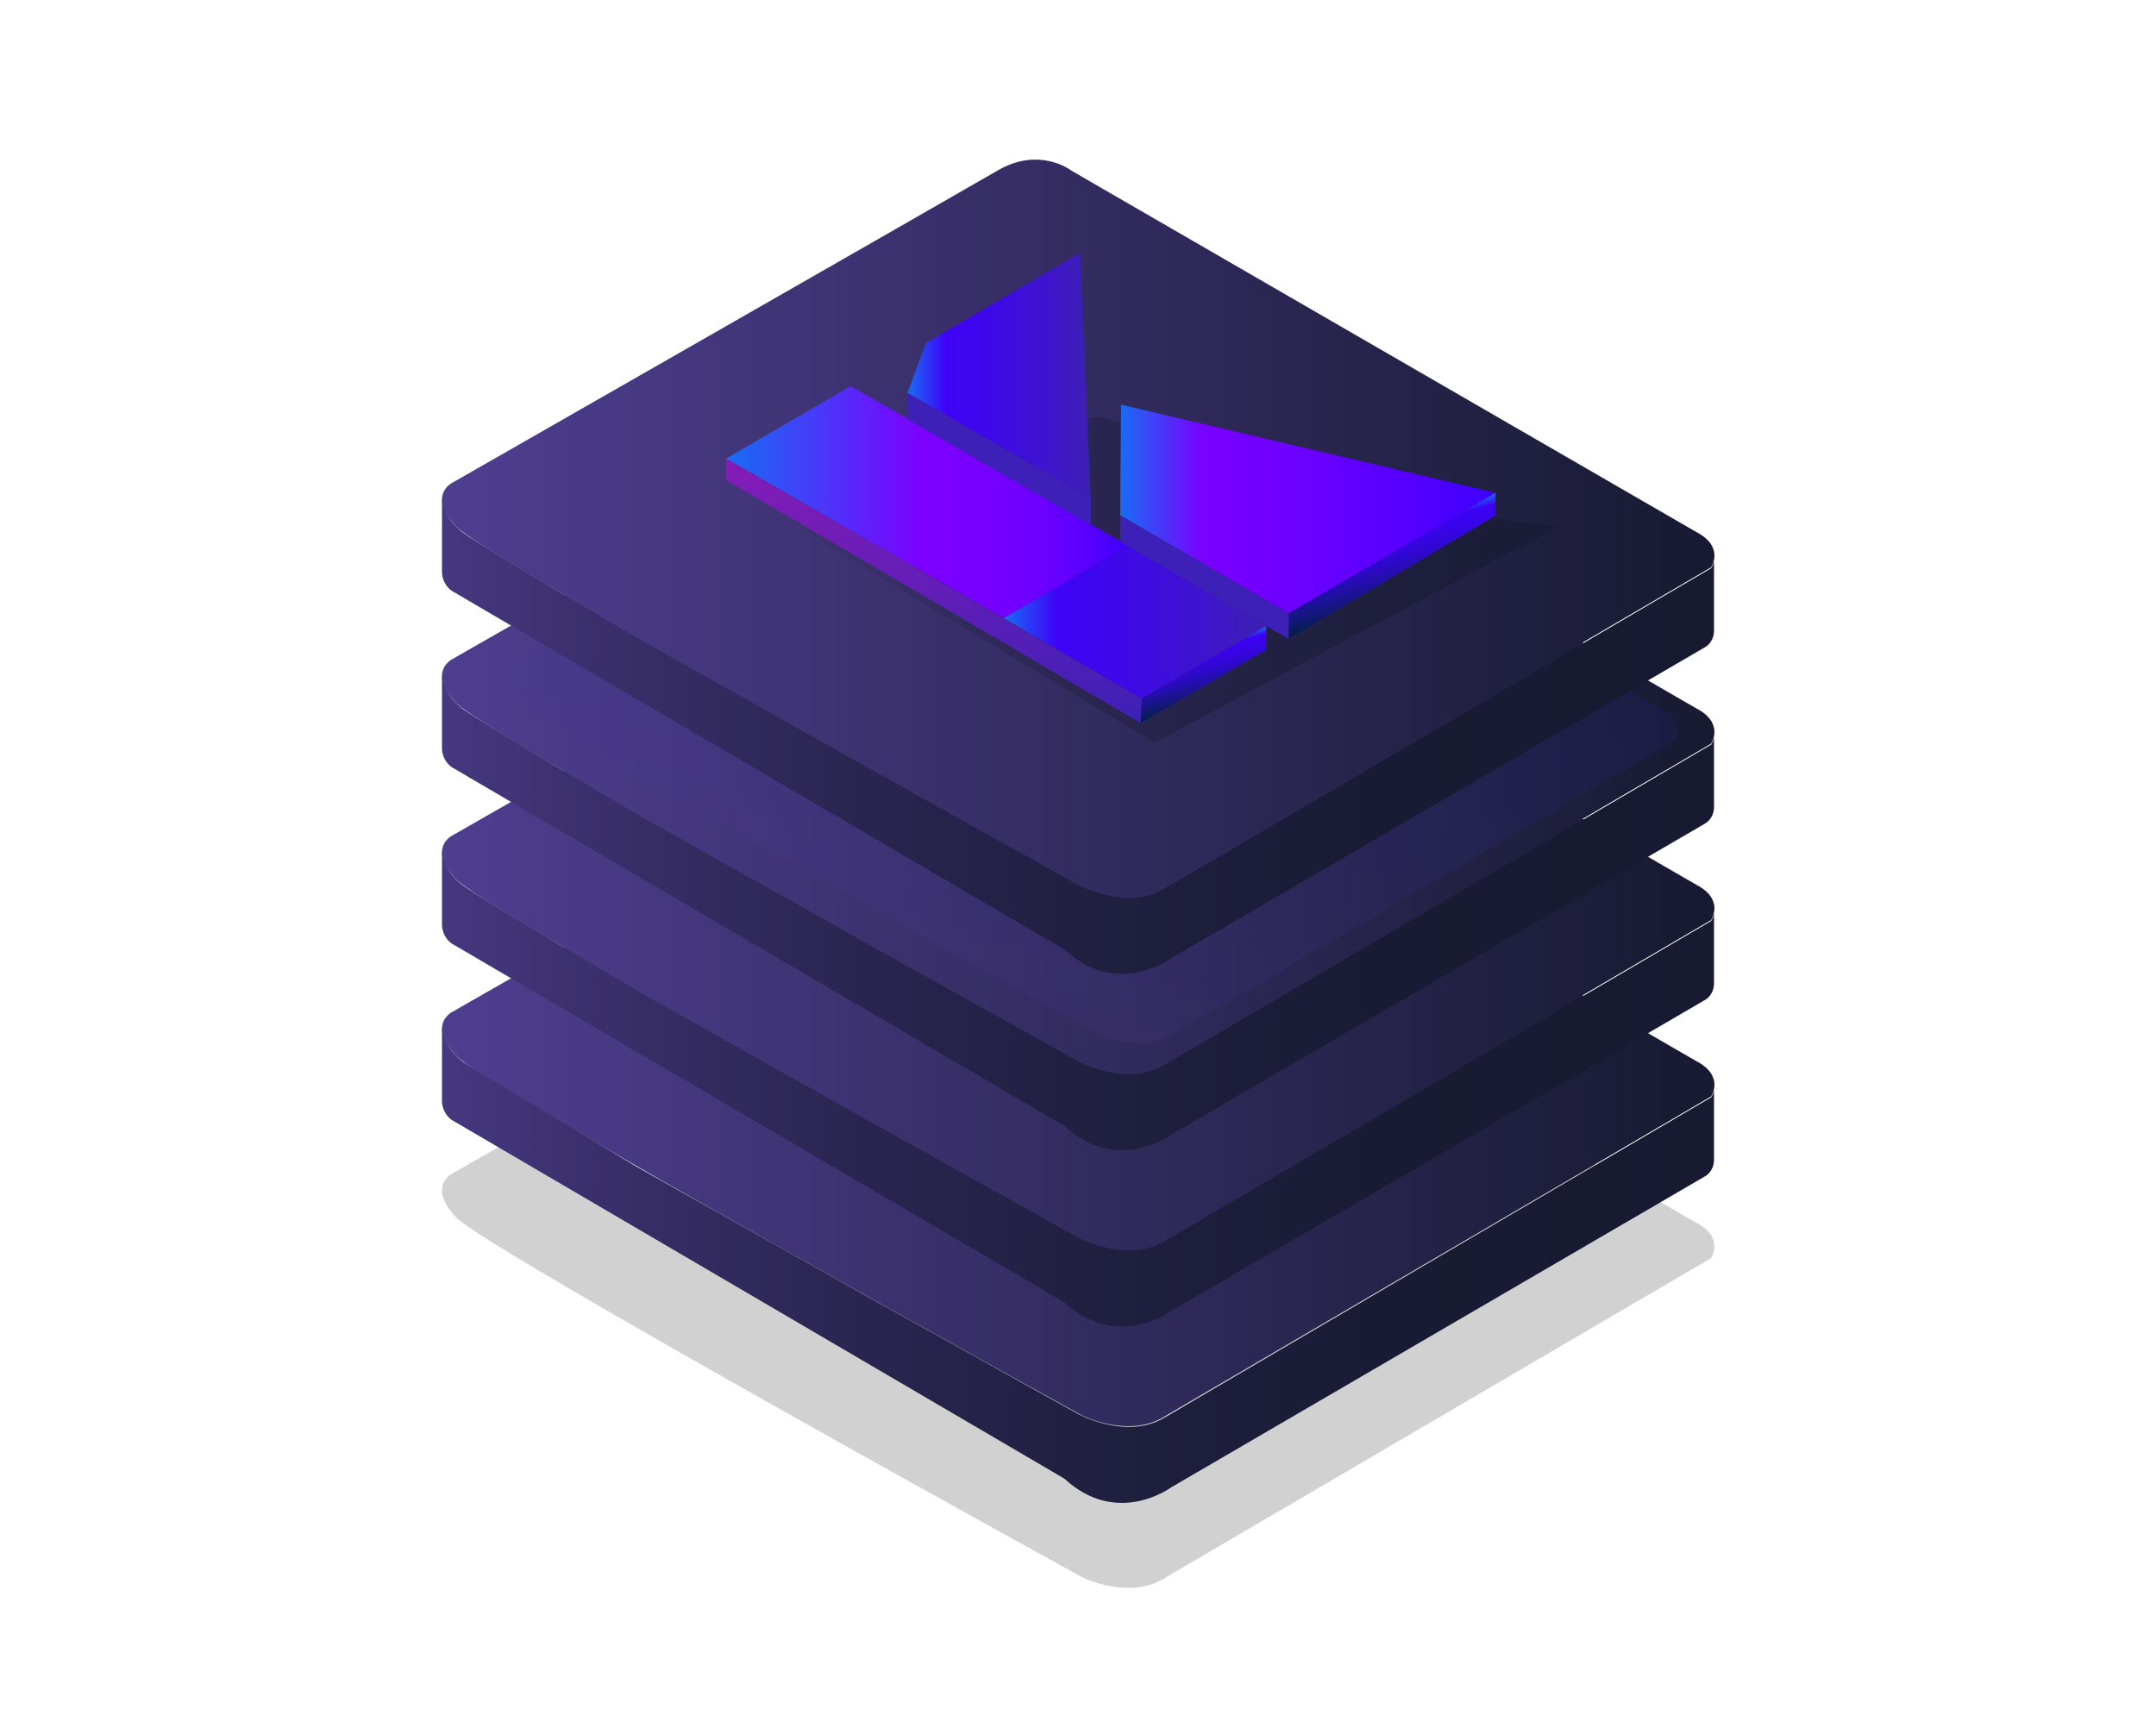 <svg xmlns="http://www.w3.org/2000/svg" viewBox="151.7 164 220 177" style="enable-background:new 151.7 164 220 177" xml:space="preserve"><path d="M197.8 283.8s-2.5 1.3.4 4.4c2.9 3.2 63.8 36.7 63.8 36.7s5 2.6 8.8 0l55.5-32.5s1.4-2.1-1.5-3.6L261 251.9s-3.2-2.5-7.5 0-55.7 31.9-55.7 31.9z" style="opacity:.2;fill:#1e1a21"/><linearGradient id="a" gradientUnits="userSpaceOnUse" x1="196.753" y1="271.903" x2="326.587" y2="271.903"><stop offset="0" style="stop-color:#4f3e90"/><stop offset="1" style="stop-color:#171a31"/></linearGradient><path d="M197.8 267.3s-2.5 1.3.4 4.4c2.9 3.2 63.8 36.7 63.8 36.7s5 2.6 8.8 0l55.5-32.5s1.4-2.1-1.5-3.6L261 235.4s-3.2-2.5-7.5 0-55.7 31.9-55.7 31.9z" style="fill:url(#a)"/><linearGradient id="b" gradientUnits="userSpaceOnUse" x1="196.753" y1="293.051" x2="326.615" y2="293.051"><stop offset="0" style="stop-color:#463780"/><stop offset=".143" style="stop-color:#382e68"/><stop offset=".331" style="stop-color:#292550"/><stop offset=".529" style="stop-color:#1f1f3f"/><stop offset=".743" style="stop-color:#191b34"/><stop offset="1" style="stop-color:#171a31"/></linearGradient><path d="M196.8 276.4v-7.6s0 2 2.2 3.6c2.3 1.5 17.7 10.7 17.7 10.7l23.1 13 21.9 12.2s4.9 2.7 8.8.4 55.8-32.7 55.8-32.7.5-.7.3-1.8v8.2c0 .7-.4 1.4-1 1.7l-54.4 31.7s-5.5 4.1-10.9-.9l-62.5-36.6c-.6-.4-1-1.2-1-1.9z" style="fill:url(#b)"/><linearGradient id="c" gradientUnits="userSpaceOnUse" x1="196.753" y1="253.903" x2="326.587" y2="253.903"><stop offset="0" style="stop-color:#4f3e90"/><stop offset="1" style="stop-color:#171a31"/></linearGradient><path d="M197.8 249.3s-2.5 1.3.4 4.4c2.9 3.2 63.8 36.7 63.8 36.7s5 2.6 8.8 0l55.5-32.5s1.4-2.1-1.5-3.6L261 217.4s-3.2-2.5-7.5 0-55.7 31.9-55.7 31.9z" style="fill:url(#c)"/><linearGradient id="d" gradientUnits="userSpaceOnUse" x1="196.753" y1="275.051" x2="326.615" y2="275.051"><stop offset="0" style="stop-color:#463780"/><stop offset=".143" style="stop-color:#382e68"/><stop offset=".331" style="stop-color:#292550"/><stop offset=".529" style="stop-color:#1f1f3f"/><stop offset=".743" style="stop-color:#191b34"/><stop offset="1" style="stop-color:#171a31"/></linearGradient><path d="M196.8 258.4v-7.6s0 2 2.2 3.6 17.7 10.7 17.7 10.7l23.1 13 21.9 12.2s4.9 2.7 8.8.4 55.8-32.7 55.8-32.7.5-.7.3-1.8v8.2c0 .7-.4 1.4-1 1.7l-54.4 31.7s-5.5 4.1-10.9-.9l-62.5-36.6c-.6-.4-1-1.2-1-1.9z" style="fill:url(#d)"/><linearGradient id="e" gradientUnits="userSpaceOnUse" x1="196.753" y1="235.903" x2="326.587" y2="235.903"><stop offset="0" style="stop-color:#4f3e90"/><stop offset="1" style="stop-color:#171a31"/></linearGradient><path d="M197.8 231.3s-2.5 1.3.4 4.4c2.9 3.2 63.8 36.7 63.8 36.7s5 2.6 8.8 0l55.5-32.5s1.4-2.1-1.5-3.6L261 199.4s-3.2-2.5-7.5 0-55.7 31.9-55.7 31.9z" style="fill:url(#e)"/><linearGradient id="f" gradientUnits="userSpaceOnUse" x1="196.753" y1="257.051" x2="326.615" y2="257.051"><stop offset="0" style="stop-color:#463780"/><stop offset=".143" style="stop-color:#382e68"/><stop offset=".331" style="stop-color:#292550"/><stop offset=".529" style="stop-color:#1f1f3f"/><stop offset=".743" style="stop-color:#191b34"/><stop offset="1" style="stop-color:#171a31"/></linearGradient><path d="M196.8 240.4v-7.6s0 2 2.2 3.6 17.7 10.7 17.7 10.7l23.1 13 21.9 12.2s4.9 2.7 8.8.4 55.8-32.7 55.8-32.7.5-.7.3-1.8v8.2c0 .7-.4 1.4-1 1.7l-54.4 31.7s-5.5 4.1-10.9-.9l-62.5-36.6c-.6-.4-1-1.2-1-1.9z" style="fill:url(#f)"/><linearGradient id="g" gradientUnits="userSpaceOnUse" x1="254.911" y1="267.265" x2="271.743" y2="204.447"><stop offset="0" style="stop-color:#4f3e90;stop-opacity:.6"/><stop offset="1" style="stop-color:#171abf;stop-opacity:.4"/></linearGradient><path d="M204.6 231.6s-2.3 1.1.4 4.1c2.7 2.9 58.6 33.7 58.6 33.7s4.6 2.4 8 0l51-29.8s1.3-2-1.4-3.3l-58.6-33.9s-2.9-2.3-6.9 0c-3.9 2.2-51.1 29.2-51.1 29.2z" style="opacity:.25;fill:url(#g)"/><linearGradient id="h" gradientUnits="userSpaceOnUse" x1="196.753" y1="217.903" x2="326.587" y2="217.903"><stop offset="0" style="stop-color:#4f3e90"/><stop offset="1" style="stop-color:#171a31"/></linearGradient><path d="M197.8 213.3s-2.5 1.3.4 4.4c2.9 3.2 63.8 36.7 63.8 36.7s5 2.6 8.8 0l55.5-32.5s1.4-2.1-1.5-3.6L261 181.4s-3.2-2.5-7.5 0-55.7 31.9-55.7 31.9z" style="fill:url(#h)"/><linearGradient id="i" gradientUnits="userSpaceOnUse" x1="196.753" y1="239.051" x2="326.615" y2="239.051"><stop offset="0" style="stop-color:#463780"/><stop offset=".143" style="stop-color:#382e68"/><stop offset=".331" style="stop-color:#292550"/><stop offset=".529" style="stop-color:#1f1f3f"/><stop offset=".743" style="stop-color:#191b34"/><stop offset="1" style="stop-color:#171a31"/></linearGradient><path d="M196.8 222.4v-7.6s0 2 2.2 3.6 17.7 10.7 17.7 10.7l23.1 13 21.9 12.2s4.9 2.7 8.8.4 55.8-32.7 55.8-32.7.5-.7.3-1.8v8.2c0 .7-.4 1.4-1 1.7l-54.4 31.7s-5.5 4.1-10.9-.9l-62.5-36.6c-.6-.4-1-1.2-1-1.9z" style="fill:url(#i)"/><linearGradient id="j" gradientUnits="userSpaceOnUse" x1="225.797" y1="223.129" x2="310.833" y2="223.129"><stop offset="0" style="stop-color:#463780"/><stop offset=".143" style="stop-color:#382e68"/><stop offset=".331" style="stop-color:#292550"/><stop offset=".529" style="stop-color:#1f1f3f"/><stop offset=".743" style="stop-color:#191b34"/><stop offset="1" style="stop-color:#171a31"/></linearGradient><path style="opacity:.6;fill:url(#j)" d="m225.8 213.4 43.7 26.4 41.3-22.1-4.1-.4-42.9-10.8z"/><linearGradient id="k" gradientUnits="userSpaceOnUse" x1="225.797" y1="215.288" x2="266.769" y2="215.288"><stop offset="0" style="stop-color:#196CF4"/><stop offset=".489" style="stop-color:#7d00ff"/><stop offset=".665" style="stop-color:#7600ff"/><stop offset=".79" style="stop-color:#6b00ff"/><stop offset=".892" style="stop-color:#5a00ff"/><stop offset=".978" style="stop-color:#40f"/><stop offset="1" style="stop-color:#3d00ff"/></linearGradient><path style="fill:url(#k)" d="m225.8 210.8 12.7-7.4 28.3 16.3-12.7 7.4z"/><linearGradient id="l" gradientUnits="userSpaceOnUse" x1="254.054" y1="227.523" x2="280.914" y2="227.523"><stop offset="0" style="stop-color:#196cf4"/><stop offset=".208" style="stop-color:#3f02f7"/><stop offset=".467" style="stop-color:#3e09e7"/><stop offset=".753" style="stop-color:#3e14ce"/><stop offset="1" style="stop-color:#3d20b2"/></linearGradient><path style="fill:url(#l)" d="m280.9 227.9-14.1-8.2-12.7 7.4 14.1 8.2z"/><linearGradient id="m" gradientUnits="userSpaceOnUse" x1="249.11" y1="204.589" x2="258.678" y2="240.296"><stop offset="0" style="stop-color:#851cb7"/><stop offset="1" style="stop-color:#3d20b7"/></linearGradient><path style="fill:url(#m)" d="M225.8 210.8v2.2l42.3 24.8 12.8-7.5v-2.4l-12.7 7.4z"/><linearGradient id="n" gradientUnits="userSpaceOnUse" x1="244.326" y1="202.356" x2="263.029" y2="202.356"><stop offset="0" style="stop-color:#196cf4"/><stop offset=".208" style="stop-color:#3f02f7"/><stop offset=".467" style="stop-color:#3e09e7"/><stop offset=".753" style="stop-color:#3e14ce"/><stop offset="1" style="stop-color:#3d20b2"/></linearGradient><path style="fill:url(#n)" d="m244.3 204.1 1.9-5.1 15.7-9.2 1.1 25.1z"/><linearGradient id="o" gradientUnits="userSpaceOnUse" x1="266.031" y1="215.923" x2="304.253" y2="215.923"><stop offset="0" style="stop-color:#196CF4"/><stop offset=".222" style="stop-color:#7a00ff"/><stop offset=".5" style="stop-color:#6a00ff"/><stop offset=".806" style="stop-color:#5100ff"/><stop offset="1" style="stop-color:#3d00ff"/></linearGradient><path style="fill:url(#o)" d="m266 216.6.1-11.3 38.2 9-21.1 12.3z"/><path d="m266 216.6 17.2 10 21.1-12.3v2.3l-21.1 12.6-17.2-9.9zm-21.7-12.5v2.7l18.7 10.8v-2.7z" style="fill:#3d20b7"/><linearGradient id="p" gradientUnits="userSpaceOnUse" x1="273.717" y1="229.836" x2="275.324" y2="235.835"><stop offset="0" style="stop-color:#196cf4"/><stop offset=".12" style="stop-color:#3d01f7"/><stop offset=".27" style="stop-color:#3804e7"/><stop offset=".436" style="stop-color:#2f08ce"/><stop offset=".614" style="stop-color:#230eaa"/><stop offset=".8" style="stop-color:#14167c"/><stop offset=".992" style="stop-color:#012045"/><stop offset="1" style="stop-color:#002043"/></linearGradient><path style="fill:url(#p)" d="m268.2 235.3-.1 2.5 12.8-7.5v-2.4z"/><linearGradient id="q" gradientUnits="userSpaceOnUse" x1="292.576" y1="217.435" x2="294.898" y2="226.103"><stop offset="0" style="stop-color:#196cf4"/><stop offset=".12" style="stop-color:#3d01f7"/><stop offset=".27" style="stop-color:#3804e7"/><stop offset=".436" style="stop-color:#2f08ce"/><stop offset=".614" style="stop-color:#230eaa"/><stop offset=".8" style="stop-color:#14167c"/><stop offset=".992" style="stop-color:#012045"/><stop offset="1" style="stop-color:#002043"/></linearGradient><path style="fill:url(#q)" d="M283.2 226.6v2.6l21.1-12.6v-2.3z"/></svg>